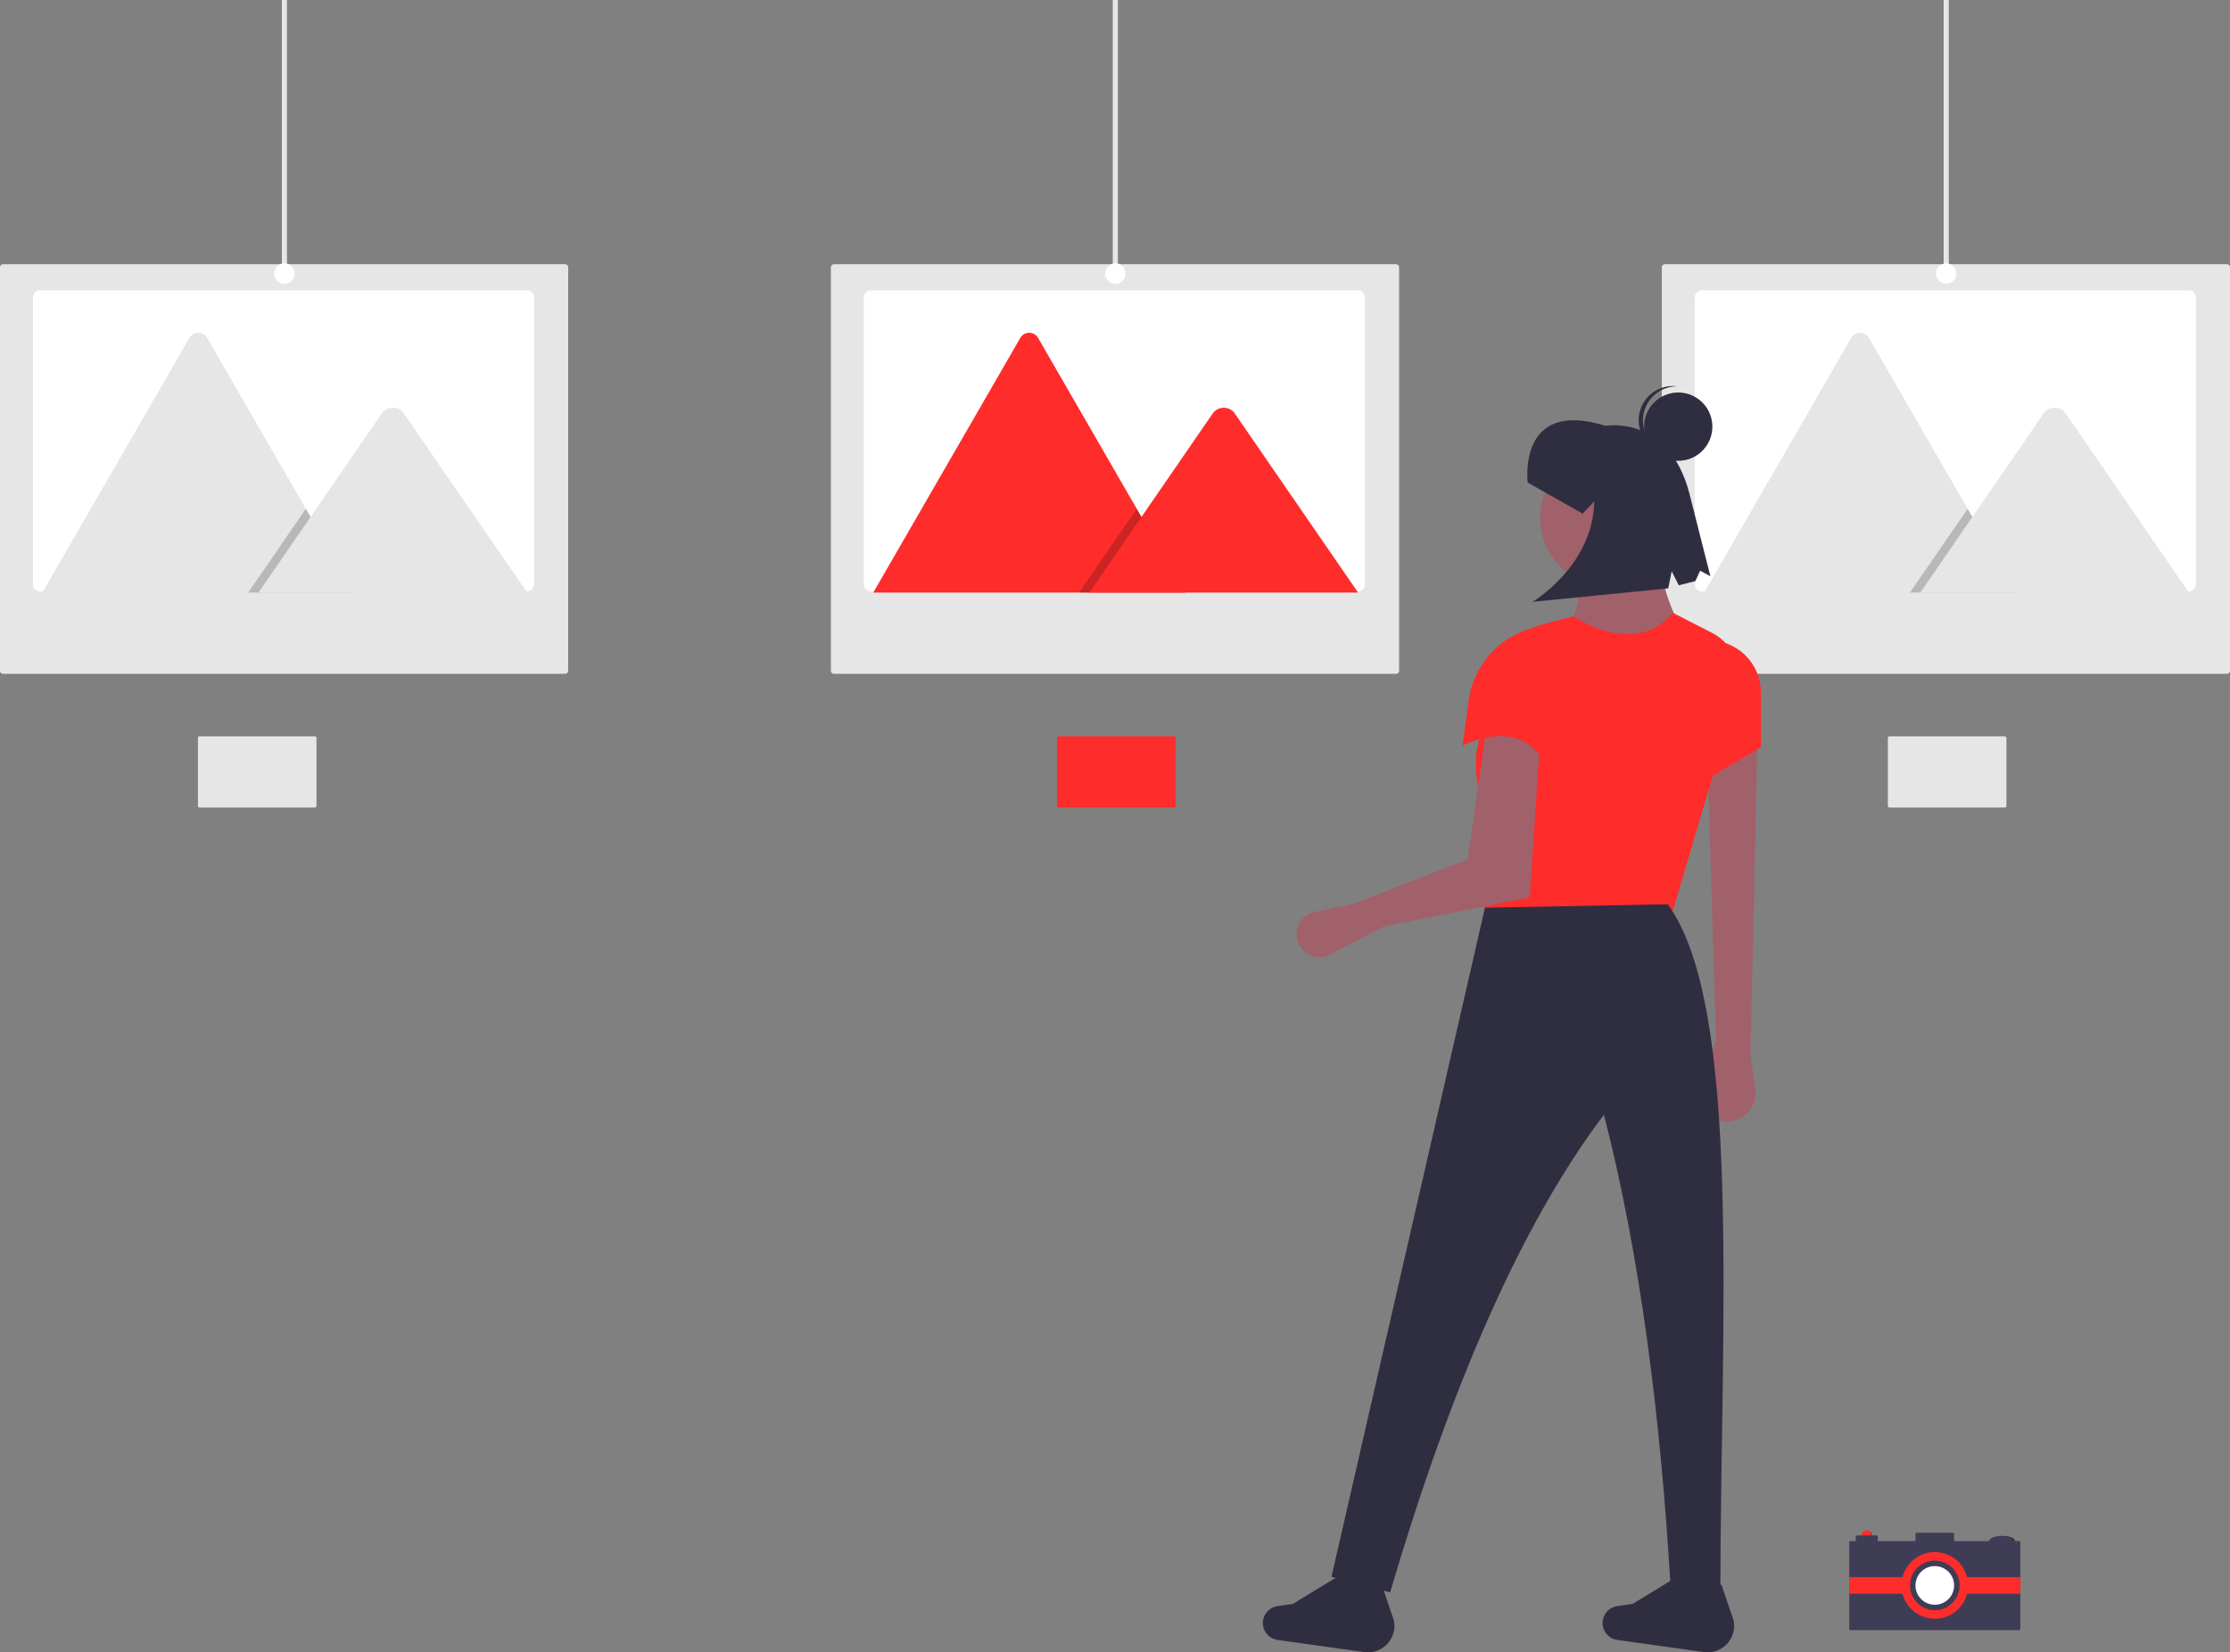 <svg id="fe1bd44d-772d-49e6-8ede-d714f2b892c4" data-name="Layer 1" xmlns="http://www.w3.org/2000/svg" width="872.246" height="646.294" viewBox="0 0 872.246 646.294"><rect x="0" y="0" width="872.246" height="646.294" fill="#808080" stroke="none"/><circle cx="730.182" cy="600.552" r="2.059" fill="#ff2c2c"/><path d="M894.928,725.541a2.057,2.057,0,0,1-2.253,3.387,2.058,2.058,0,1,0,2.253-3.387Z" transform="translate(-163.877 -126.853)" opacity="0.2" style="isolation:isolate"/><ellipse cx="783.124" cy="602.783" rx="5.063" ry="2.059" fill="#3f3d56"/><path d="M947.001,727.577q-.261,0-.515.011c2.554.105,4.548.982,4.548,2.049s-1.994,1.944-4.548,2.049q.254.01.515.011c2.796,0,5.063-.922,5.063-2.059S949.797,727.577,947.001,727.577Z" transform="translate(-163.877 -126.853)" opacity="0.2" style="isolation:isolate"/><path d="M953.608,729.636H928.21v-2.746a.515.515,0,0,0-.515-.515H913.622a.515.515,0,0,0-.515.515v2.746H898.349v-1.716a.515.515,0,0,0-.515-.515h-7.551a.515.515,0,0,0-.515.515v1.716h-2.059a.514.514,0,0,0-.515.513v33.809a.514.514,0,0,0,.513.515H953.608a.514.514,0,0,0,.515-.513V730.151a.514.514,0,0,0-.513-.515Z" transform="translate(-163.877 -126.853)" fill="#3f3d56"/><rect x="723.317" y="616.856" width="66.929" height="6.521" fill="#ff2c2c"/><circle cx="756.782" cy="620.116" r="13.043" fill="#ff2c2c"/><circle cx="756.782" cy="620.116" r="9.706" fill="#3f3d56"/><path d="M928.21,746.969a7.503,7.503,0,0,1-.613,2.981,7.402,7.402,0,0,1-.815,1.436,7.551,7.551,0,1,1-10.54-10.54,7.4,7.4,0,0,1,1.436-.815,7.552,7.552,0,0,1,10.532,6.938Z" transform="translate(-163.877 -126.853)" fill="#fff"/><rect x="110.246" width="2" height="187" fill="#e6e6e6"/><path d="M165.084,230.203a1.208,1.208,0,0,0-1.207,1.207V389.204a1.208,1.208,0,0,0,1.207,1.207H384.916a1.208,1.208,0,0,0,1.207-1.207V231.41a1.208,1.208,0,0,0-1.207-1.207Z" transform="translate(-163.877 -126.853)" fill="#e6e6e6"/><path d="M372.778,243.224V355.361a2.822,2.822,0,0,1-2.821,2.823h-190.361a2.38,2.38,0,0,1-.405-.031,2.821,2.821,0,0,1-2.419-2.792V243.224a2.822,2.822,0,0,1,2.821-2.823h190.361a2.822,2.822,0,0,1,2.823,2.821Z" transform="translate(-163.877 -126.853)" fill="#fff"/><path d="M302.427,358.634H180.922a2.477,2.477,0,0,1-.454-.036l57.466-99.54a4.024,4.024,0,0,1,7.004,0l38.567,66.799,1.848,3.196Z" transform="translate(-163.877 -126.853)" fill="#e6e6e6"/><polygon points="138.55 231.781 97.066 231.781 117.43 202.2 118.896 200.069 119.629 199.004 121.477 202.2 138.55 231.781" opacity="0.2" style="isolation:isolate"/><path d="M370.081,358.634H264.989l20.365-29.581,1.466-2.131,26.537-38.549a5.37,5.37,0,0,1,7.971-.477,4.797,4.797,0,0,1,.382.477Z" transform="translate(-163.877 -126.853)" fill="#e6e6e6"/><circle cx="111.246" cy="107" r="4" fill="#fff"/><rect x="435.246" width="2" height="187" fill="#e6e6e6"/><path d="M490.084,230.203a1.208,1.208,0,0,0-1.207,1.207V389.204a1.208,1.208,0,0,0,1.207,1.207H709.916a1.208,1.208,0,0,0,1.207-1.207V231.41a1.208,1.208,0,0,0-1.207-1.207Z" transform="translate(-163.877 -126.853)" fill="#e6e6e6"/><path d="M697.778,243.224V355.361a2.822,2.822,0,0,1-2.821,2.823h-190.361a2.38,2.38,0,0,1-.405-.031,2.821,2.821,0,0,1-2.419-2.792V243.224a2.822,2.822,0,0,1,2.821-2.823h190.361a2.822,2.822,0,0,1,2.823,2.821Z" transform="translate(-163.877 -126.853)" fill="#fff"/><path d="M627.427,358.634H505.922a2.477,2.477,0,0,1-.454-.036l57.466-99.54a4.024,4.024,0,0,1,7.004,0l38.567,66.799,1.848,3.196Z" transform="translate(-163.877 -126.853)" fill="#ff2c2c"/><polygon points="463.55 231.781 422.066 231.781 442.43 202.2 443.896 200.069 444.629 199.004 446.477 202.2 463.55 231.781" opacity="0.2" style="isolation:isolate"/><path d="M695.081,358.634H589.989l20.365-29.581,1.466-2.131,26.537-38.549a5.37,5.37,0,0,1,7.971-.477,4.797,4.797,0,0,1,.382.477Z" transform="translate(-163.877 -126.853)" fill="#ff2c2c"/><circle cx="436.246" cy="107" r="4" fill="#fff"/><rect x="760.246" width="2" height="187" fill="#e6e6e6"/><path d="M815.084,230.203a1.208,1.208,0,0,0-1.207,1.207V389.204a1.208,1.208,0,0,0,1.207,1.207h219.832a1.208,1.208,0,0,0,1.207-1.207V231.41a1.208,1.208,0,0,0-1.207-1.207Z" transform="translate(-163.877 -126.853)" fill="#e6e6e6"/><path d="M1022.778,243.224V355.361a2.822,2.822,0,0,1-2.821,2.823h-190.361a2.38,2.38,0,0,1-.405-.031,2.821,2.821,0,0,1-2.419-2.792V243.224a2.822,2.822,0,0,1,2.821-2.823h190.361a2.822,2.822,0,0,1,2.823,2.821Z" transform="translate(-163.877 -126.853)" fill="#fff"/><path d="M952.427,358.634H830.922a2.477,2.477,0,0,1-.454-.036l57.466-99.54a4.024,4.024,0,0,1,7.004,0l38.567,66.799,1.848,3.196Z" transform="translate(-163.877 -126.853)" fill="#e6e6e6"/><polygon points="788.55 231.781 747.066 231.781 767.43 202.2 768.896 200.069 769.629 199.004 771.477 202.2 788.55 231.781" opacity="0.2" style="isolation:isolate"/><path d="M1020.081,358.634H914.989l20.365-29.581,1.466-2.131,26.537-38.549a5.37,5.37,0,0,1,7.971-.477,4.797,4.797,0,0,1,.382.477Z" transform="translate(-163.877 -126.853)" fill="#e6e6e6"/><circle cx="761.246" cy="107" r="4" fill="#fff"/><path d="M848.583,539.903l1.868,12.763a11.286,11.286,0,0,1-12.727,12.812h0a11.286,11.286,0,0,1-8.968-15.245l6.337-16.401-3.373-110.621,19.561-7.42Z" transform="translate(-163.877 -126.853)" fill="#a0616a"/><circle cx="629.395" cy="202.601" r="26.981" fill="#a0616a"/><path d="M825.649,380.042l-49.914-2.024c5.542-12.136,7.74-23.875,5.396-35.075h33.051C812.444,353.506,817.241,366.188,825.649,380.042Z" transform="translate(-163.877 -126.853)" fill="#a0616a"/><path d="M817.555,485.267l-73.522,5.396,2.673-41.546c-8.473-20.153-7.12-34.706,2.853-44.347l.903-14.037a21.531,21.531,0,0,1,15.907-19.413l12.739-3.418c16.495,9.663,29.645,9.531,39.122-1.349l15.162,7.766a20.34,20.34,0,0,1,10.943,20.35Z" transform="translate(-163.877 -126.853)" fill="#ff2c2c"/><path d="M704.91,489.314l-20.753,10.895a8.946,8.946,0,0,1-10.874-2.011h0a8.946,8.946,0,0,1,4.923-14.675l14.563-2.979L737.962,463.008l7.42-52.612,20.91,5.396-4.047,62.056Z" transform="translate(-163.877 -126.853)" fill="#a0616a"/><path d="M852.63,419.164,829.696,432.655l-1.349-53.961,3.954-1.349a20.328,20.328,0,0,1,20.328,20.328Z" transform="translate(-163.877 -126.853)" fill="#ff2c2c"/><path d="M836.778,750.015l-19.501-3.051c-3.937-66.628-11.869-128.83-26.029-184.128-32.745,43.391-60.195,107.341-83.64,186.841l-22.934-6.071,60.032-261.713,71.499-1.349C845.447,520.582,836.886,644.233,836.778,750.015Z" transform="translate(-163.877 -126.853)" fill="#2f2e41"/><path d="M697.481,773.043l-33.884-4.75a6.681,6.681,0,0,1-5.518-8.374v0a6.681,6.681,0,0,1,5.49-4.854l6.021-.87,19.038-11.627,15.748,4.2,4.67,13.781A10.368,10.368,0,0,1,697.481,773.043Z" transform="translate(-163.877 -126.853)" fill="#2f2e41"/><path d="M830.361,773.043l-33.884-4.75a6.681,6.681,0,0,1-5.518-8.374v0a6.681,6.681,0,0,1,5.49-4.854l6.021-.87,19.038-11.627,15.748,4.2,4.67,13.781A10.368,10.368,0,0,1,830.361,773.043Z" transform="translate(-163.877 -126.853)" fill="#2f2e41"/><path d="M770.339,429.282c-6.133-13.481-16.723-18.703-34.4-10.792l2.383-17.578a34.154,34.154,0,0,1,24.597-28.289h0Z" transform="translate(-163.877 -126.853)" fill="#ff2c2c"/><path d="M761.43,315.61s-4.245-33.033,30.388-22.201c0,0,24.735-4.538,32.846,26.401l8.213,32.432-4.003-2.179-1.866,4.079-6.486,1.643-2.776-5.509-1.343,6.69-53.127,5.296s23.795-14.072,24.172-39.292L782.916,327.76Z" transform="translate(-163.877 -126.853)" fill="#2f2e41"/><circle cx="656.422" cy="166.88" r="13.359" fill="#2f2e41"/><path d="M806.534,290.462a13.348,13.348,0,0,1,13.353-12.486c-.276-.035-.549-.078-.831-.096a13.359,13.359,0,0,0-1.714,26.663c.281.018.558.011.836.012A13.348,13.348,0,0,1,806.534,290.462Z" transform="translate(-163.877 -126.853)" fill="#2f2e41"/><path d="M287.677,415.521v26.532a.668.668,0,0,1-.668.668H241.969a.562.562,0,0,1-.096-.007.667.667,0,0,1-.572-.661V415.521a.668.668,0,0,1,.668-.668H287.009a.668.668,0,0,1,.668.668Z" transform="translate(-163.877 -126.853)" fill="#e6e6e6"/><path d="M623.677,415.521v26.532a.668.668,0,0,1-.668.668H577.969a.562.562,0,0,1-.096-.007.667.667,0,0,1-.572-.661V415.521a.668.668,0,0,1,.668-.668H623.009a.668.668,0,0,1,.668.668Z" transform="translate(-163.877 -126.853)" fill="#ff2c2c"/><path d="M948.677,415.521v26.532a.668.668,0,0,1-.668.668H902.969a.562.562,0,0,1-.096-.007.667.667,0,0,1-.572-.661V415.521a.668.668,0,0,1,.668-.668H948.009a.668.668,0,0,1,.668.668Z" transform="translate(-163.877 -126.853)" fill="#e6e6e6"/></svg>